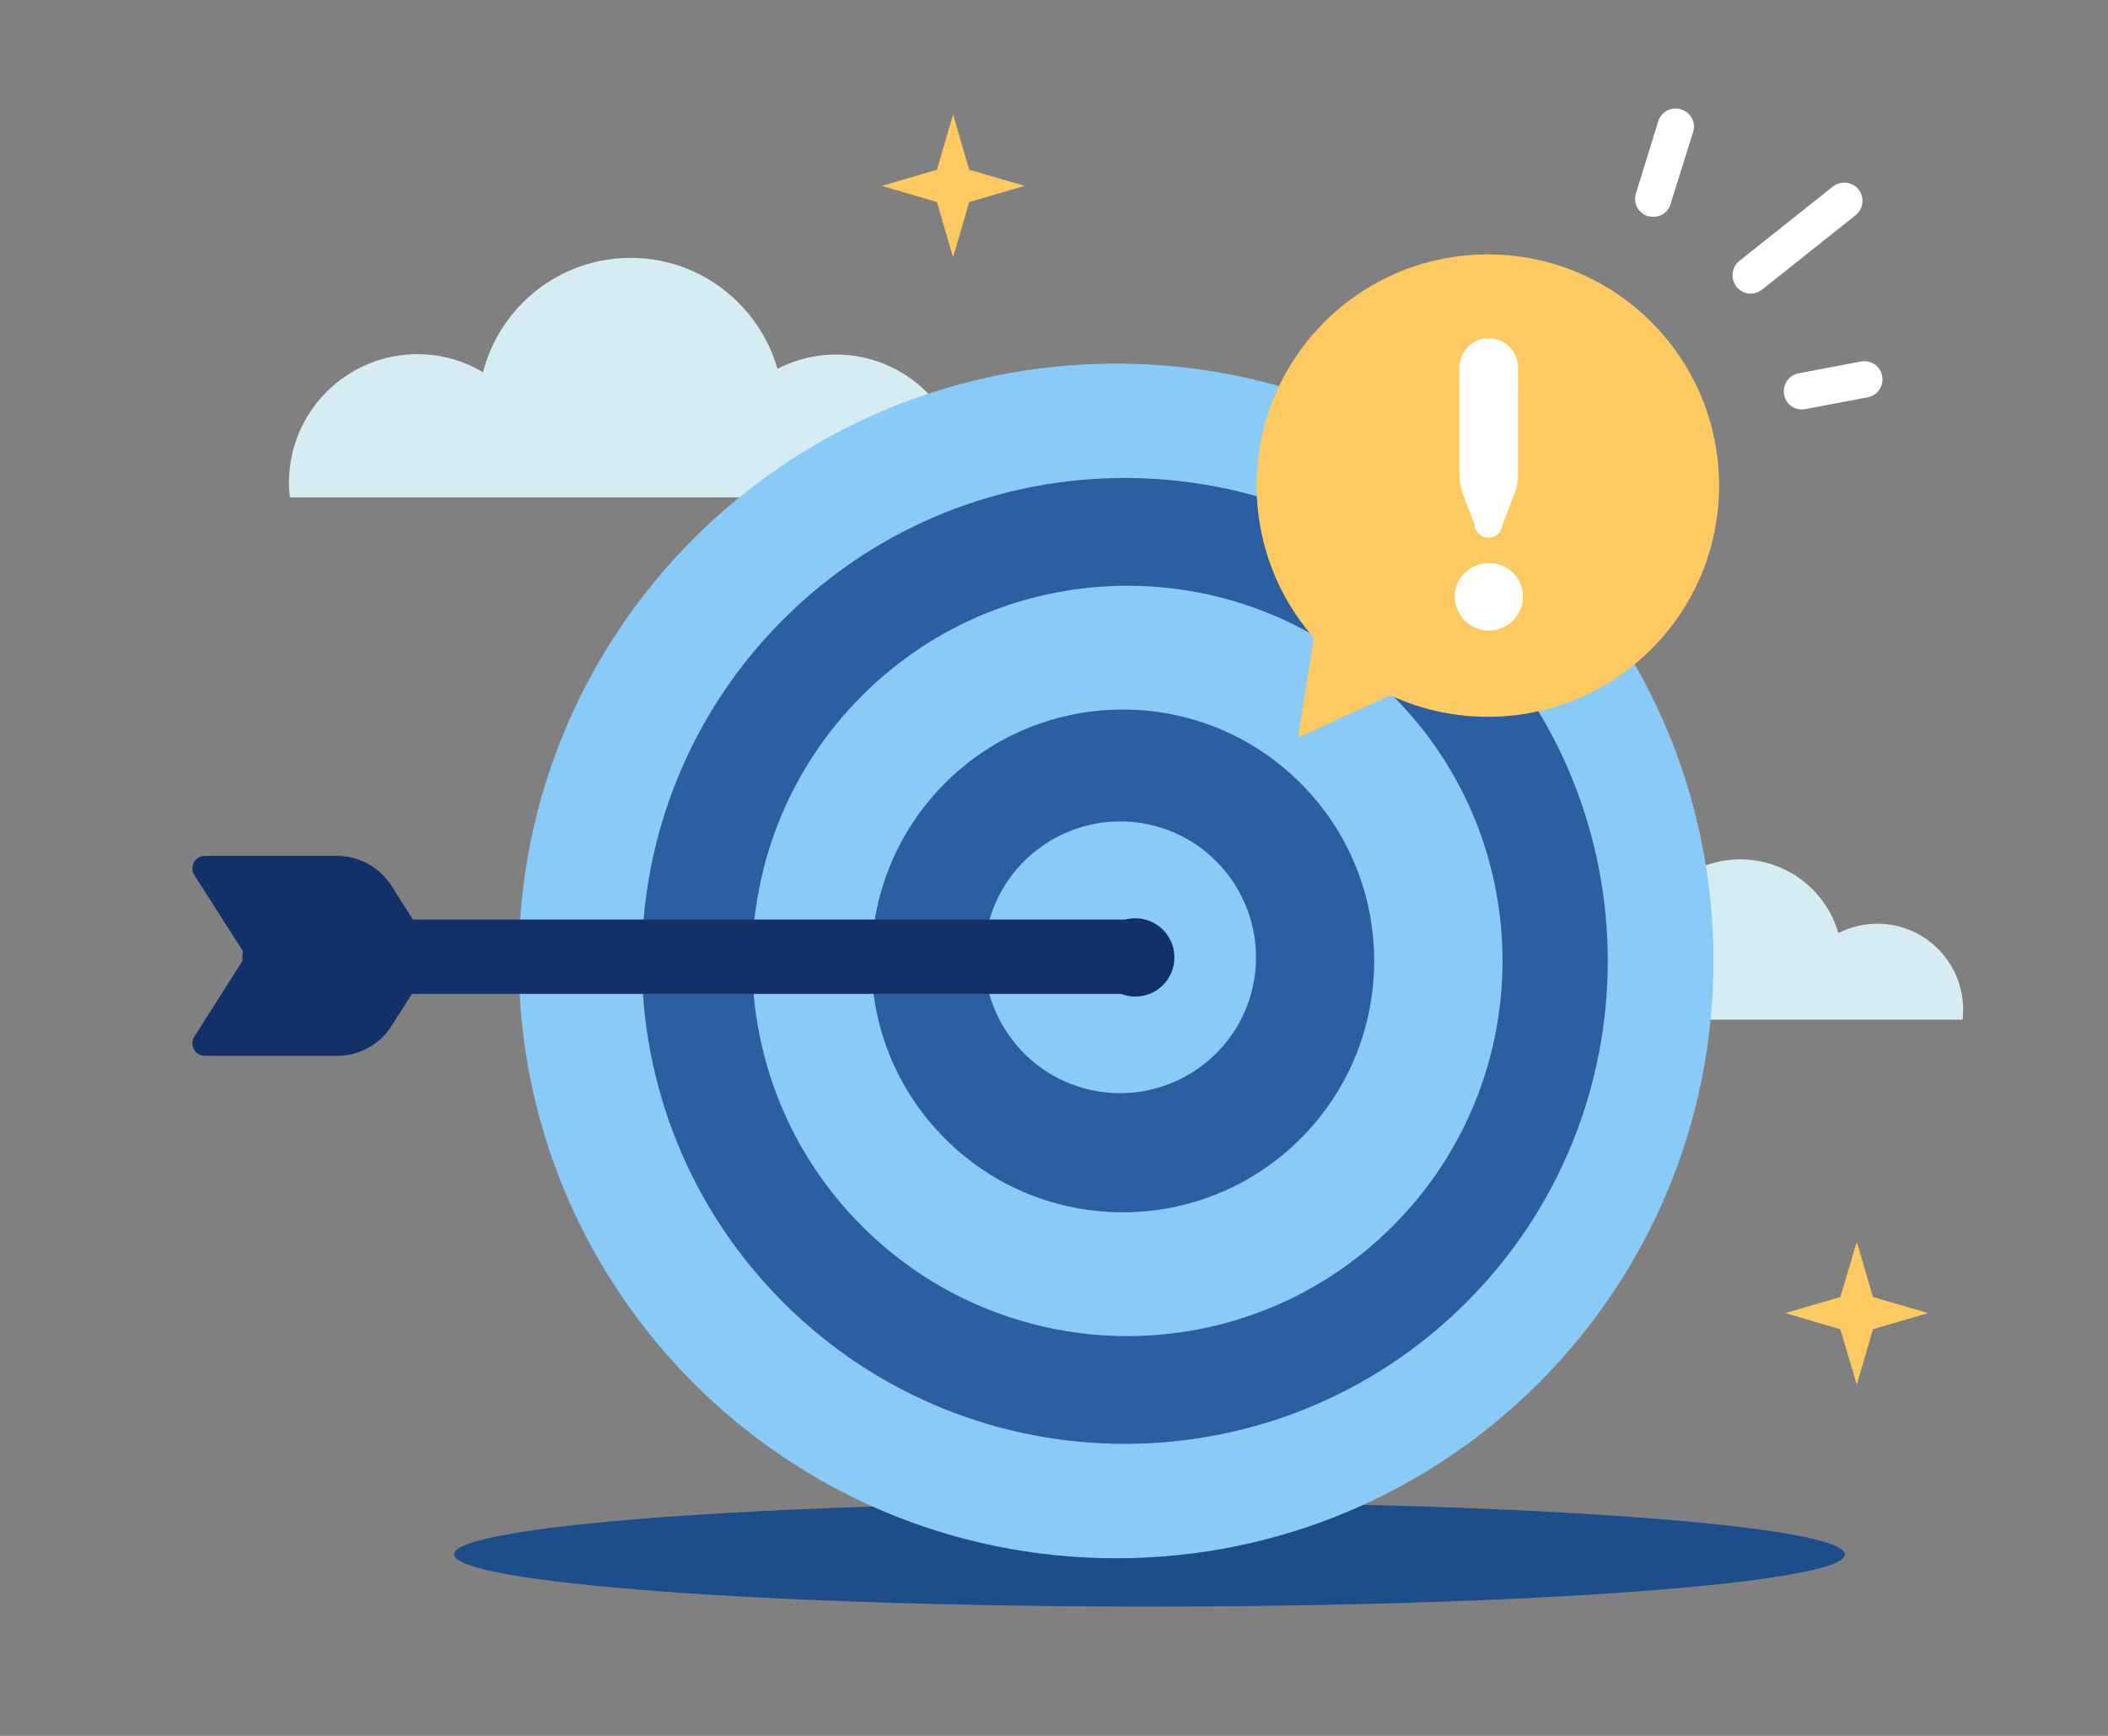 <?xml version="1.0" encoding="utf-8"?>
<svg xmlns="http://www.w3.org/2000/svg" fill="none" height="112" viewBox="0 0 136 112" width="136">
<rect x="0" y="0" width="136" height="112" fill="#808080" stroke="none"/>
<g id="Ilus / Eleg">
<g id="Group 1028">
<path clip-rule="evenodd" d="M74.163 103.658C49.441 103.658 29.296 102.132 29.296 100.293C29.296 98.431 49.441 96.928 74.163 96.928C98.885 96.928 119.031 98.453 119.031 100.293C119.031 102.132 98.863 103.658 74.163 103.658Z" fill="#1D4D8B" fill-rule="evenodd" id="Vector"/>
<path d="M121.117 59.599C120.22 59.599 119.367 59.823 118.604 60.204C117.819 57.467 115.284 55.448 112.278 55.448C109.227 55.448 106.647 57.535 105.929 60.384C105.099 59.89 104.135 59.621 103.125 59.621C100.074 59.621 97.584 62.111 97.584 65.162C97.584 65.364 97.606 65.588 97.629 65.79H126.613C126.636 65.588 126.658 65.364 126.658 65.162C126.658 62.089 124.19 59.599 121.117 59.599Z" fill="#D4ECF2" id="Vector_2"/>
<path d="M53.929 22.874C52.583 22.874 51.304 23.211 50.16 23.794C48.971 19.666 45.18 16.638 40.693 16.638C36.094 16.638 32.258 19.778 31.159 24.018C29.925 23.278 28.489 22.852 26.941 22.852C22.342 22.852 18.641 26.576 18.641 31.152C18.641 31.466 18.663 31.78 18.708 32.094H62.207C62.252 31.78 62.274 31.466 62.274 31.152C62.229 26.598 58.505 22.874 53.929 22.874Z" fill="#D4ECF2" id="Vector_3"/>
<path d="M110.546 62C110.546 40.714 93.291 23.459 72.005 23.459C50.72 23.459 33.465 40.714 33.465 62C33.465 83.285 50.72 100.541 72.005 100.541C93.291 100.541 110.546 83.285 110.546 62Z" fill="#89CAF7" id="Vector_4"/>
<g id="Group">
<path d="M62.835 11.994L61.489 16.593L60.143 11.994L61.489 7.395L62.835 11.994Z" fill="#FDC961" id="Vector_5"/>
<path d="M61.489 10.648L66.11 11.994L61.489 13.34L56.89 11.994L61.489 10.648Z" fill="#FDC961" id="Vector_6"/>
</g>
<g id="Group_2">
<path d="M121.139 84.724L119.793 89.345L118.425 84.724L119.793 80.125L121.139 84.724Z" fill="#FDC961" id="Vector_7"/>
<path d="M119.793 83.378L124.392 84.724L119.793 86.07L115.172 84.724L119.793 83.378Z" fill="#FDC961" id="Vector_8"/>
</g>
<path d="M94.6 84.034C106.769 71.865 106.769 52.135 94.6 39.967C82.432 27.798 62.702 27.798 50.533 39.967C38.365 52.135 38.365 71.865 50.533 84.034C62.702 96.202 82.432 96.202 94.6 84.034Z" fill="#2C5FA1" id="Vector_9"/>
<path d="M89.848 79.116C99.301 69.663 99.301 54.337 89.848 44.884C80.395 35.431 65.069 35.431 55.616 44.884C46.163 54.337 46.163 69.663 55.616 79.116C65.069 88.569 80.395 88.569 89.848 79.116Z" fill="#89CAF7" id="Vector_10"/>
<path d="M83.906 73.469C90.241 67.135 90.241 56.865 83.906 50.531C77.573 44.197 67.303 44.197 60.969 50.531C54.635 56.865 54.635 67.135 60.969 73.469C67.303 79.803 77.573 79.803 83.906 73.469Z" fill="#2C5FA1" id="Vector_11"/>
<path d="M65.334 67.128C68.296 70.964 73.792 71.66 77.628 68.698C81.464 65.737 82.16 60.241 79.198 56.405C76.237 52.569 70.741 51.873 66.905 54.834C63.069 57.796 62.373 63.292 65.334 67.128Z" fill="#89CAF7" id="Vector_12"/>
<path d="M71.248 63.322C72.1 64.422 73.693 64.624 74.792 63.771C75.891 62.919 76.093 61.326 75.241 60.227C74.388 59.127 72.796 58.925 71.696 59.778C70.597 60.63 70.395 62.223 71.248 63.322Z" fill="#123169" id="Vector_13"/>
<path d="M72.548 62.627H18.034C17.541 62.627 17.137 62.223 17.137 61.729C17.137 61.236 17.541 60.832 18.034 60.832H72.548C73.041 60.832 73.445 61.236 73.445 61.729C73.445 62.223 73.041 62.627 72.548 62.627Z" fill="#123169" id="Vector_14" stroke="#123169" stroke-linecap="round" stroke-linejoin="round" stroke-miterlimit="10" stroke-width="3"/>
<g id="Group_3">
<g id="Group_4">
<path d="M25.258 57.153C24.495 55.964 23.172 55.224 21.759 55.224H13.211C12.583 55.224 12.202 55.919 12.538 56.458L15.858 61.662L12.538 66.889C12.202 67.428 12.583 68.123 13.211 68.123H21.759C23.172 68.123 24.495 67.405 25.258 66.194L28.13 61.684L25.258 57.153Z" fill="#123169" id="Vector_15"/>
</g>
</g>
<g id="Group_5">
<g id="Group_6">
<path d="M106.67 13.991C106.558 13.991 106.446 13.968 106.312 13.946C105.683 13.744 105.347 13.093 105.549 12.465L106.985 7.821C107.186 7.193 107.837 6.857 108.465 7.059C109.093 7.26 109.43 7.911 109.228 8.539L107.77 13.183C107.635 13.677 107.164 13.991 106.67 13.991Z" fill="white" id="Vector_16"/>
<path d="M112.952 18.948C112.616 18.948 112.257 18.791 112.033 18.5C111.629 17.984 111.719 17.244 112.212 16.84L118.247 12.039C118.763 11.635 119.503 11.725 119.907 12.218C120.311 12.734 120.221 13.475 119.727 13.879L113.693 18.679C113.468 18.859 113.199 18.948 112.952 18.948Z" fill="white" id="Vector_17"/>
<path d="M116.25 26.419C115.689 26.419 115.195 26.037 115.106 25.454C114.993 24.826 115.397 24.198 116.048 24.086L120.063 23.323C120.692 23.211 121.32 23.614 121.432 24.265C121.544 24.893 121.14 25.521 120.49 25.634L116.474 26.396C116.407 26.396 116.317 26.419 116.25 26.419Z" fill="white" id="Vector_18"/>
</g>
</g>
<g id="Group_7">
<path d="M95.992 46.25C104.231 46.25 110.91 39.571 110.91 31.331C110.91 23.092 104.231 16.413 95.992 16.413C87.752 16.413 81.073 23.092 81.073 31.331C81.073 39.571 87.752 46.25 95.992 46.25Z" fill="#FDC961" id="Vector_19"/>
</g>
<g id="Group_8">
<path d="M93.86 38.488C93.86 37.277 94.847 36.334 96.059 36.334C97.27 36.334 98.257 37.277 98.257 38.488C98.257 39.7 97.27 40.687 96.059 40.687C94.847 40.687 93.86 39.7 93.86 38.488ZM94.152 30.569V23.772C94.152 22.829 94.825 21.977 95.745 21.842C96.934 21.663 97.943 22.583 97.943 23.727V30.591C97.943 31.018 97.876 31.444 97.719 31.825L96.956 33.8C96.889 34.315 96.552 34.697 96.036 34.697C95.52 34.697 95.184 34.315 95.117 33.8L94.354 31.825C94.242 31.399 94.152 30.995 94.152 30.569Z" fill="white" id="Vector_20"/>
</g>
<path d="M85.628 35.706L83.743 47.596L95.207 42.324L85.628 35.706Z" fill="#FDC961" id="Vector_21"/>
</g>
</g>
</svg>